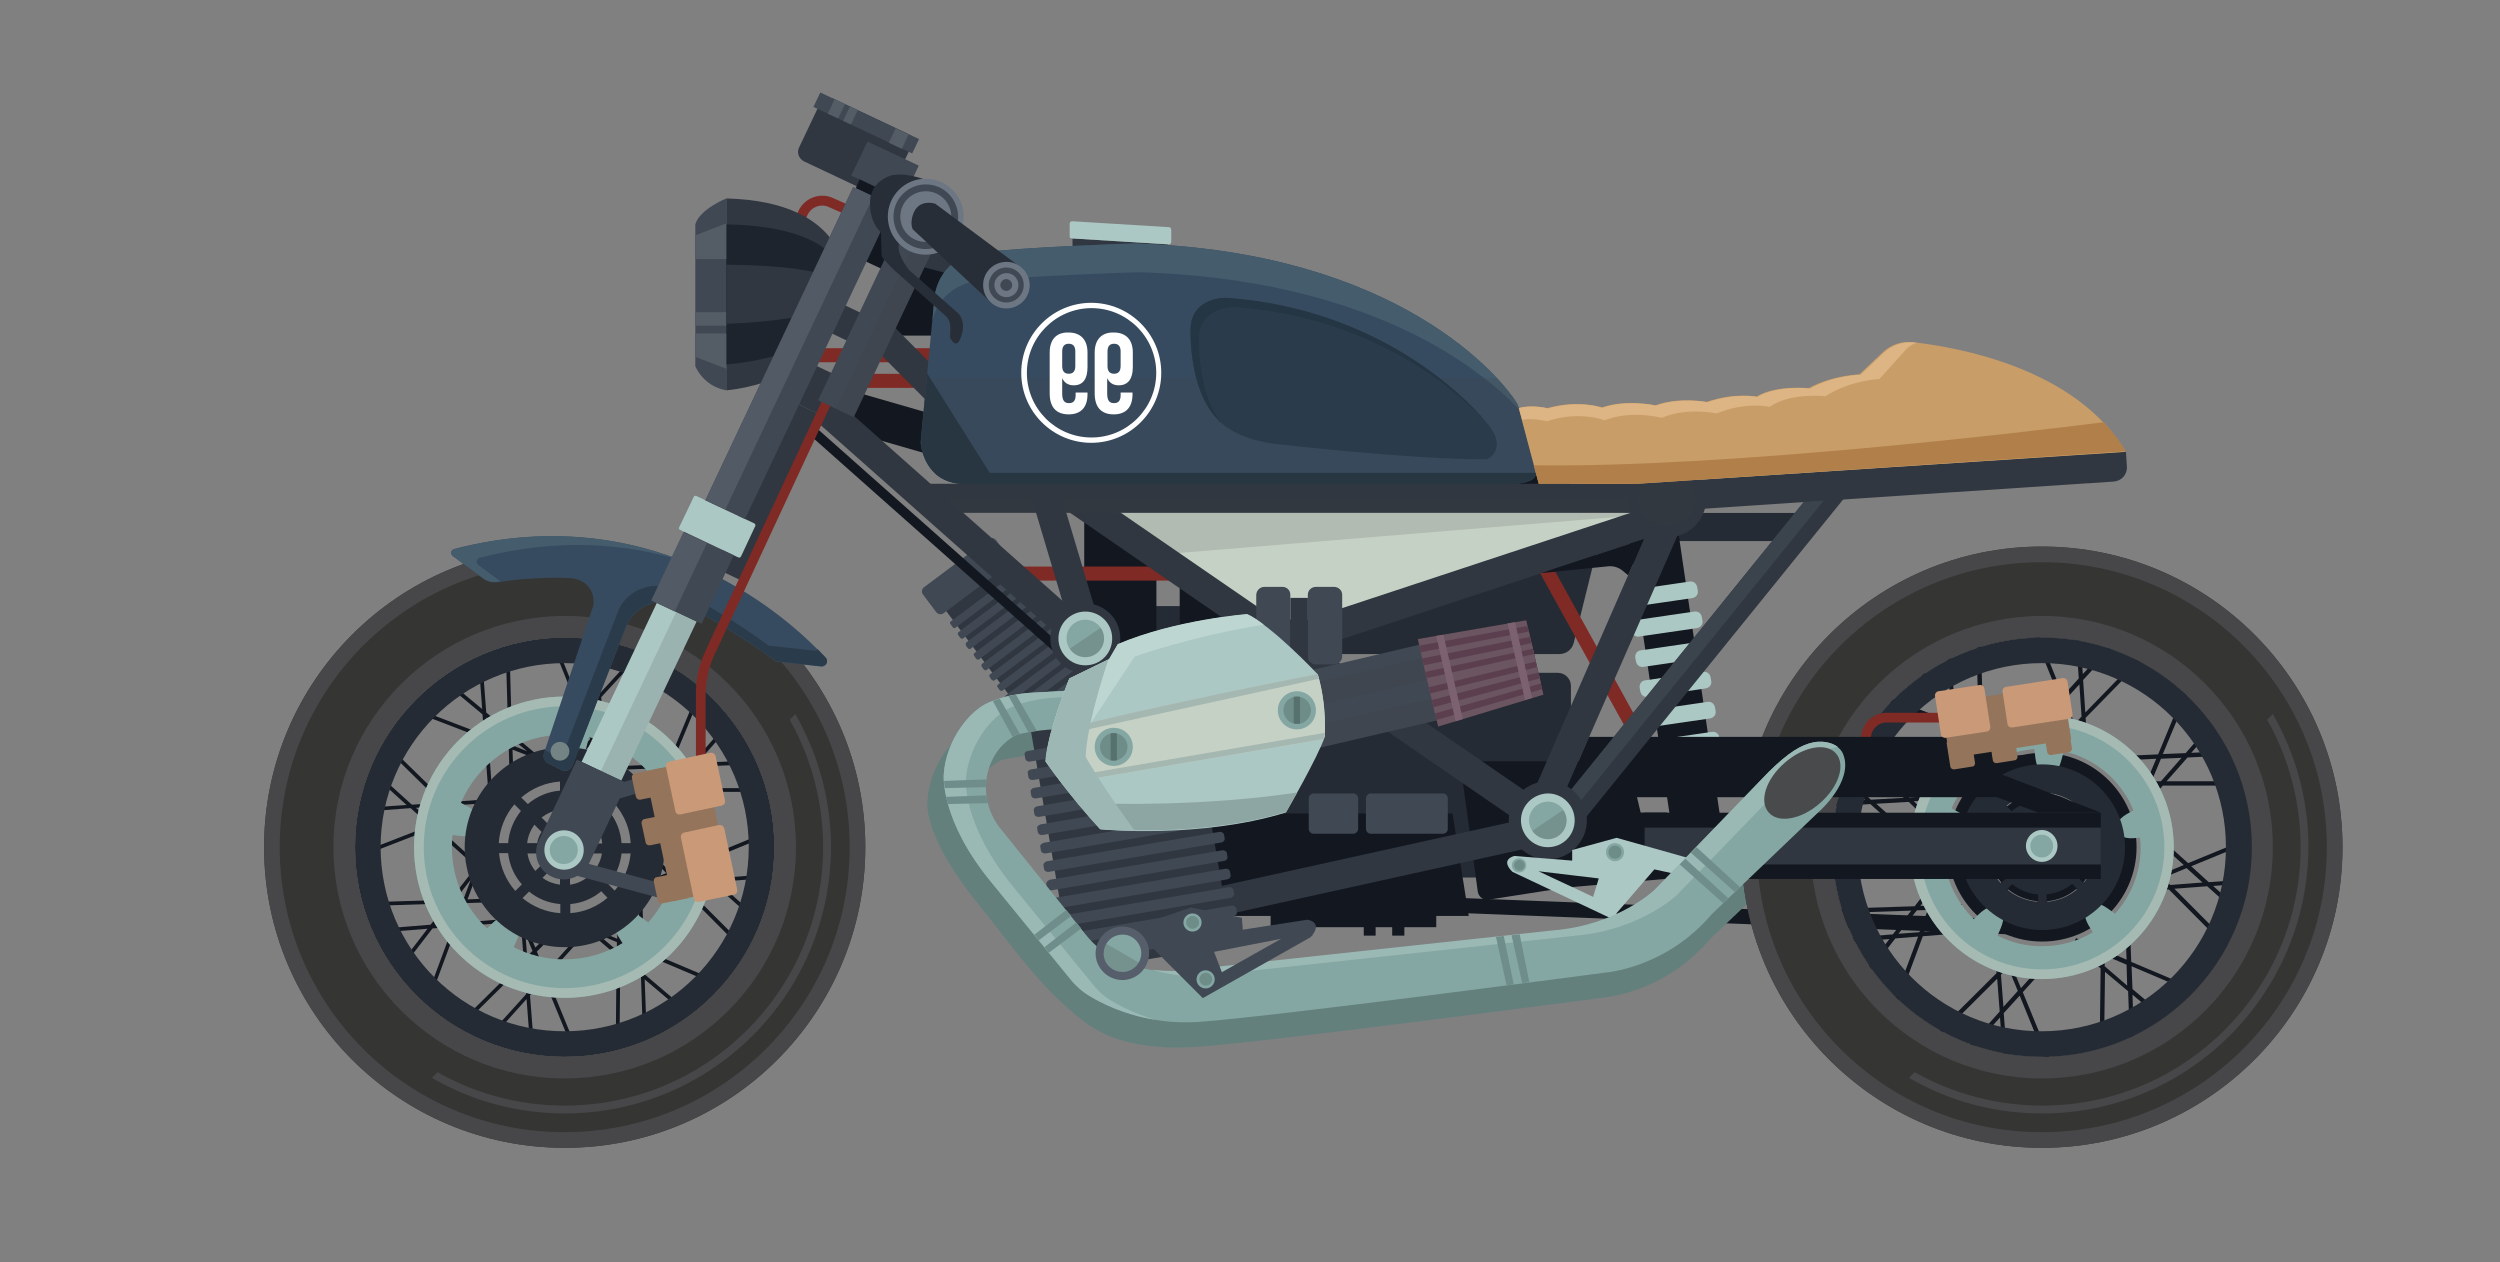 <?xml version="1.0" encoding="utf-8"?>
<!-- Generator: Adobe Illustrator 21.0.0, SVG Export Plug-In . SVG Version: 6.00 Build 0)  -->
<svg version="1.1" id="Layer_1" xmlns="http://www.w3.org/2000/svg" xmlns:xlink="http://www.w3.org/1999/xlink" x="0px" y="0px"
	 viewBox="0 0 800 404" style="enable-background:new 0 0 800 404;" xml:space="preserve">
<rect x="0" y="0" width="800" height="404" fill="#808080" stroke="none"/>
<style type="text/css">
	.st0{fill:#121720;}
	.st1{fill:#303740;}
	.st2{fill:#ACC8C4;}
	.st3{fill:#63807D;}
	.st4{fill:#353633;}
	.st5{fill:#474749;}
	.st6{fill:#252B34;}
	.st7{fill:#7F2A25;}
	.st8{fill:#84A7A3;}
	.st9{fill:#A5BAB3;}
	.st10{fill:#374B60;}
	.st11{fill:#2A3C4B;}
	.st12{fill:#445C6C;}
	.st13{fill:#404853;}
	.st14{fill:#1E242D;}
	.st15{fill:#545C66;}
	.st16{fill:#C6D1C5;}
	.st17{opacity:0.15;fill:#404041;}
	.st18{opacity:0.2;fill:#404041;}
	.st19{fill:#6B5561;}
	.st20{fill:#525A66;}
	.st21{fill:#5B3F4F;}
	.st22{fill:#7C6270;}
	.st23{fill:#243543;}
	.st24{fill:#748484;}
	.st25{fill:#94745A;}
	.st26{fill:#CA9978;}
	.st27{fill:#3B434C;}
	.st28{fill:#282E37;}
	.st29{fill:#6D7784;}
	.st30{fill:#C99D67;}
	.st31{fill:#DDB483;}
	.st32{fill:#B1804A;}
	.st33{fill:#9AB9B5;}
	.st34{fill:#6F8D8A;}
	.st35{fill:#494A4C;}
	.st36{fill:#8EA6A3;}
	.st37{fill:#A5B7B1;}
	.st38{fill:#BDD6D2;}
	.st39{fill:#6E8C88;}
	.st40{fill:#56716E;}
	.st41{fill:#9DB7B4;}
	.st42{fill:#FFFFFF;}
	.st43{fill:#565E6B;}
</style>
<g>
	<g>
		<polygon class="st0" points="452.8,291.6 653.3,299.4 653.5,294.6 453,286.8 		"/>
		<polygon class="st1" points="343.2,87.1 373.8,87.1 373.8,78.2 343.2,76.3 		"/>
		<path class="st2" d="M343,76.3l31,1.9c0.4,0,0.8-0.3,0.8-0.8v-3.9c0-0.4-0.3-0.8-0.7-0.8l-31-1.9c-0.4,0-0.8,0.3-0.8,0.8v3.9
			C342.2,76,342.5,76.3,343,76.3z"/>
		<polygon class="st0" points="419.9,292.3 436.4,292.3 440.2,292.3 445.5,292.3 449.4,292.3 459.6,292.3 459.6,296.7 449.4,296.7 
			449.4,299.4 445.5,299.4 445.5,296.7 440.2,296.7 440.2,299.4 436.4,299.4 436.4,296.7 419.9,296.7 419.9,299.4 406.6,299.4 
			406.6,292.3 		"/>
		<path class="st3" d="M296.8,256c0.6-9.6,6.7-18.8,13-22.3c3.9-2.2,10.2-3.5,14.6-3.8l13.9-0.8l-2.6,12.5
			c-7.2-0.4-15.5,1.7-15.5,1.7c-4.2,2.3-6.8,5.5-8.3,9c-3.1,7.2-1.6,15.6,3.5,21.6l31.4,33.2c11.7,15.1,33.3,11.6,33.3,11.6
			L496.7,306c20.6-1.7,32.3-13,32.3-13l37.2-38c6.5-6.4,10.6-9.4,14.3-10.2c3.6-0.8,7.3,1,8.7,4.4c3.4,8.7-7.7,18.7-7.7,18.7
			l-34.4,32.7c-14.6,17.2-33.8,18.6-33.8,18.6s-107,14.2-130.2,15.8c-8.4,0.6-17.1,0.1-25.1-2.4c-7.4-2.2-13-6.8-18.6-12.1
			c-9.6-9-17.4-20.1-25.7-30.4C294.5,266.7,296.8,256,296.8,256z"/>
		<g>
			<path class="st0" d="M638.9,311.4l-20.4,20.3l1,1l19.6-19.5l0.8,10.5l-9.8,10.9l1,0.9l8.9-9.9l1.1,14.6l1.3-0.1l-1.2-15.9
				l5.1-5.6l8.3,20.4l1.3-0.5l-8.6-21l10.4-11.5l-1-0.9l-10,11.1l-3.1-7.5l4-4l-1-1l-3.6,3.6l-2.3-5.7l-1.2,0.5l-0.1-1.7l-1.3,0.1
				L638.9,311.4z M642.1,308.3l-1.9,1.9l-0.6-8.1L642.1,308.3z M640.3,311.9l2.3-2.3l3.1,7.5l-4.6,5.1L640.3,311.9z"/>
			<path class="st0" d="M694,284.6l20.3,20.4l1-1l-19.5-19.6l10.5-0.8l10.9,9.8l0.9-1l-9.9-8.9l14.6-1.1l-0.1-1.3l-15.9,1.2
				l-5.6-5.1l20.4-8.4l-0.5-1.2l-20.9,8.6l-11.6-10.4l-0.9,1l11.1,10l-7.4,3.1l-4-4l-0.9,1l3.6,3.6l-5.7,2.3l0.5,1.2l-1.7,0.1
				l0.1,1.3L694,284.6z M690.8,281.4l1.9,1.9l-8.1,0.6L690.8,281.4z M694.5,283.2l-2.3-2.3l7.5-3.1l5.1,4.6L694.5,283.2z"/>
			<path class="st0" d="M657.4,238.2l1,0.9l4.9-5.1l2.4,6l1-0.4v0.1l1.4-0.1l-0.7-9.9l18.8-19.2l-1-0.9L667.3,228l-0.7-10.4
				l10.4-11.3l-1-0.9l-9.5,10.3l-1.1-15.8l-1.3,0.1l1.1,17.1l-5,5.5l-8.1-20l-1.2,0.5l8.3,20.6l-10.1,11l1,0.9l9.7-10.5l3,7.6
				L657.4,238.2z M666.1,229.3l-2.2,2.3l-3.1-7.6l4.6-5L666.1,229.3z M664.4,233l1.8-1.8l0.5,7.6L664.4,233z"/>
			<path class="st0" d="M692.1,251.4h27.8V250h-26.6l6.7-7.6l14.7-0.7l-0.1-1.4l-13.4,0.6l10.5-12l-1-0.9l-11.3,13l-7.3,0.3
				l8.3-19.9l-1.3-0.5l-8.5,20.5l-15.7,0.7l0.1,1.4l15-0.7l-3,7.1H680v1.4h6.4l-2.7,6.4l0.7,0.3l0,0l1,0.9L692.1,251.4z
				 M687.9,251.4h2.4l-4.7,5.3L687.9,251.4z M691.5,250h-3l3-7.2l6.6-0.3L691.5,250z"/>
			<path class="st0" d="M642.4,237.1l-7.8-6.4l-0.8-27.8l-1.4,0l0.7,26.6l-7.8-6.4l-1.1-14.7l-1.3,0.1l1,13.4l-12.3-10.2l-0.8,1
				l13.3,11l0.5,7.3l-20.1-7.7l-0.5,1.3l20.7,8l1.1,15.6l1.4-0.1l-1.1-15l7.2,2.8l0.2,6.9l1.4,0l-0.2-6.4l6.5,2.5l0.3-0.7l0,0
				L642.4,237.1z M633.3,231.3l0.1,3.1l-7.3-2.8l-0.5-6.6L633.3,231.3z M634.7,232.5l5.5,4.5l-5.4-2.1L634.7,232.5z"/>
			<path class="st0" d="M598.5,257.3l6.9,6.2l-21.5,8.4l0.5,1.3l22.2-8.6l10.5,9.4l0.9-1l-10-9l7.4-2.9l3.6,3.6l0.9-1l-3.2-3.1
				l4.7-1.8l-0.5-1.3l-5.3,2l-3.2-3.1l9.2-0.6l-0.1-1.3l-10.5,0.7l-19.7-19.4l-0.9,1l18.8,18.5l-10.5,0.6l-10.7-9.6l-0.9,1l9.7,8.7
				l-15.1,1l0.1,1.4L598.5,257.3z M600.4,257.2l10.4-0.6l3.6,3.5l-7.5,2.9L600.4,257.2z"/>
			<path class="st0" d="M663.1,302.2l9.1,7.7l-0.3,24.9l1.4,0l0.3-23.8l7.4,6.2l0.6,16.5l1.3-0.1l-0.5-15.3l8.8,7.4l0.9-1l-9.7-8.2
				l-0.3-7.3l19.5,8.3l0.5-1.2l-20.1-8.5l-0.7-18.6l-1.4,0l0.6,17.9l-6.9-3l0.1-9.3l-1.4,0l-0.1,8.8l-7.9-3.4l-0.3,0.8L663.1,302.2z
				 M673.5,309.2l0-3.5l7,3l0.2,6.7L673.5,309.2z M672.2,308.1l-7-5.9l7,3L672.2,308.1z"/>
			<path class="st0" d="M612.7,290l-24.9,0.8l0,1.4l23.8-0.8l-5.9,7.6l-16.5,1.3l0.1,1.4l15.3-1.2l-7,9.1l1.1,0.8l7.8-10.1l7.3-0.6
				l-7.4,19.8l1.3,0.5l7.6-20.4l18.5-1.5l-0.1-1.4l-17.9,1.4l2.7-7.1l9.3-0.3l0-1.4l-8.8,0.3l3-8.1l-0.8-0.3l0,0l-1.1-0.8L612.7,290
				z M617.4,289.8l-2.9,0.1l5.6-7.3L617.4,289.8z M613.4,291.3l3.5-0.1l-2.7,7.1l-6.7,0.5L613.4,291.3z"/>
		</g>
		<path class="st4" d="M557.2,271.1c0,53.1,43.1,96.2,96.2,96.2c53.1,0,96.2-43.1,96.2-96.2c0-53.2-43.1-96.2-96.2-96.2
			C600.3,174.9,557.2,218,557.2,271.1z M586.4,271.1c0-37,30-67.1,67.1-67.1c37,0,67.1,30,67.1,67.1c0,37-30,67.1-67.1,67.1
			C616.4,338.2,586.4,308.2,586.4,271.1z"/>
		<path class="st5" d="M557.2,271.1c0,53.1,43.1,96.2,96.2,96.2c53.1,0,96.2-43.1,96.2-96.2c0-53.2-43.1-96.2-96.2-96.2
			C600.3,174.9,557.2,218,557.2,271.1z M562.2,271.1c0-50.4,40.8-91.2,91.2-91.2c50.4,0,91.2,40.8,91.2,91.2
			c0,50.4-40.9,91.2-91.2,91.2C603,362.4,562.2,321.5,562.2,271.1z"/>
		<path class="st5" d="M579.4,271.1c0,40.8,33.1,74,74,74c40.8,0,73.9-33.1,73.9-74c0-40.8-33.1-74-73.9-74
			C612.6,197.2,579.4,230.3,579.4,271.1z M586.3,271.1c0-37,30-67.1,67.1-67.1c37,0,67,30,67,67.1c0,37-30,67.1-67,67.1
			C616.4,338.2,586.3,308.2,586.3,271.1z"/>
		<path class="st5" d="M653.4,356.3c-15,0-29.7-3.9-42.5-11.4l1.8-1.8c12.4,7,26.5,10.7,40.8,10.7c45.6,0,82.7-37.1,82.7-82.7
			c0-14.3-3.7-28.4-10.7-40.8l1.8-1.8c7.4,12.9,11.4,27.6,11.4,42.5C738.5,318.1,700.4,356.3,653.4,356.3z"/>
		<g>
			<path class="st0" d="M167.6,307.1l-18.3,18.1l0.8,0.9l17.6-17.4l0.7,9.4l-8.8,9.7l0.9,0.8l8-8.9l1,13.1l1.2-0.1l-1.1-14.2l4.5-5
				l7.5,18.2l1.1-0.5l-7.7-18.8l9.3-10.3l-0.9-0.8l-8.9,9.9l-2.7-6.7l3.6-3.6l-0.8-0.9l-3.3,3.2l-2.1-5.1l-1.1,0.4l-0.1-1.5
				l-1.2,0.1L167.6,307.1z M170.4,304.3l-1.7,1.7l-0.6-7.2L170.4,304.3z M168.8,307.6l2.1-2.1l2.8,6.7l-4.2,4.6L168.8,307.6z"/>
			<path class="st0" d="M216.9,283.1l18.2,18.3l0.9-0.9L218.5,283l9.4-0.7l9.8,8.8l0.8-0.9l-8.9-8l13.1-1l-0.1-1.2l-14.2,1.1l-5-4.5
				l18.2-7.5l-0.5-1.1l-18.8,7.7l-10.3-9.3l-0.8,0.9l9.9,8.9l-6.7,2.7l-3.6-3.6l-0.8,0.8l3.2,3.3l-5.1,2.1l0.5,1.1l-1.6,0.1l0.1,1.2
				L216.9,283.1z M214,280.2l1.7,1.7l-7.2,0.5L214,280.2z M217.4,281.8l-2.1-2.1l6.7-2.8l4.6,4.1L217.4,281.8z"/>
			<path class="st0" d="M184.1,241.5l0.9,0.9l4.4-4.5l2.2,5.4l0.9-0.4l0,0.1l1.2-0.1l-0.6-8.8l16.8-17.2L209,216L193,232.4l-0.6-9.3
				l9.3-10.1l-0.9-0.8l-8.5,9.3l-1-14.2l-1.2,0.1l1,15.3l-4.5,4.9l-7.2-17.9l-1.1,0.4l7.4,18.4l-11.1,11.9l0.9,0.8l10.7-11.5
				l2.7,6.8L184.1,241.5z M191.9,233.6l-2,2l-2.8-6.8l4.1-4.5L191.9,233.6z M190.3,236.9l1.6-1.6l0.5,6.8L190.3,236.9z"/>
			<path class="st0" d="M215.2,253.4H240v-1.2h-23.8l5.9-6.8l13.2-0.6l-0.1-1.2l-12,0.5l9.4-10.7l-0.9-0.8l-10.2,11.6l-6.5,0.3
				l7.4-17.8l-1.1-0.5l-7.6,18.3l-14.1,0.6l0.1,1.2l13.5-0.6l-2.7,6.4h-6.2v1.2h5.7l-2.4,5.7l0.6,0.2v0l0.9,0.8L215.2,253.4z
				 M211.4,253.4h2.2l-4.2,4.8L211.4,253.4z M214.6,252.2h-2.7l2.7-6.5l5.9-0.3L214.6,252.2z"/>
			<path class="st0" d="M171.1,240.9l-7.3-6.1l-0.7-24.8l-1.2,0l0.7,23.8l-7-5.8l-1-13.2l-1.2,0.1l0.9,12l-11-9.1l-0.8,0.9l11.9,9.9
				l0.5,6.5l-18-6.9l-0.4,1.1l18.5,7.1l1.1,14.7l1.2-0.1l-1-14.1l6.5,2.5l0.2,6.2l1.2,0l-0.2-5.7l5.8,2.2l0.2-0.6l0.4,0.3
				L171.1,240.9z M162.5,235.4l0.1,2.7l-6.5-2.5l-0.4-6L162.5,235.4z M163.8,236.4l4.9,4l-4.8-1.9L163.8,236.4z"/>
			<path class="st0" d="M131.4,258.6l6.2,5.6l-19.3,7.5l0.4,1.1l19.9-7.7l10.8,9.7l0.8-0.9l-10.3-9.3l6.7-2.6l3.3,3.2l0.8-0.9
				l-2.9-2.8l4.2-1.6l-0.5-1.1l-4.7,1.8l-2.8-2.8l9-0.6l-0.1-1.2l-10.1,0.7l-17.7-17.3l-0.8,0.9l16.9,16.6l-9.4,0.6l-9.5-8.6
				l-0.8,0.9l8.6,7.8l-13.5,0.9l0.1,1.2L131.4,258.6z M133.1,258.5l9.3-0.6l3.2,3.2l-6.7,2.6L133.1,258.5z"/>
			<path class="st0" d="M189.2,298.8l8.1,6.9l-0.2,22.3l1.2,0l0.2-21.3l6.6,5.6l0.5,14.8l1.2,0l-0.5-13.7l7.9,6.7l0.8-0.9l-8.7-7.4
				l-0.2-6.5l17.5,7.4l0.5-1.1l-18-7.6l-0.6-16.6l-1.2,0l0.6,16.1l-6.2-2.6l0.1-8.4l-1.2,0l-0.1,7.9l-7.1-3l-0.3,0.7L189.2,298.8z
				 M198.6,305.1l0-3.1l6.3,2.7l0.2,6L198.6,305.1z M197.4,304.1l-6.3-5.3l6.3,2.7L197.4,304.1z"/>
			<path class="st0" d="M144.1,287.9l-22.3,0.7l0,1.2l21.3-0.7l-5.3,6.8l-14.8,1.2l0.1,1.2l13.7-1.1l-6.3,8.2l0.9,0.8l7-9.1l6.5-0.5
				l-6.6,17.8l1.1,0.4l6.8-18.3l16.6-1.3l-0.1-1.2l-16,1.3l2.4-6.3l8.3-0.3l0-1.2l-7.8,0.3l2.7-7.2l-0.7-0.3l0,0l-1-0.7L144.1,287.9
				z M148.3,287.8l-2.6,0.1l5-6.5L148.3,287.8z M144.7,289.1l3.1-0.1l-2.4,6.4l-6,0.5L144.7,289.1z"/>
		</g>
		<path class="st6" d="M113.6,271.1c0,37,30,67.1,67.1,67.1c37,0,67.1-30,67.1-67.1c0-37-30-67.1-67.1-67.1
			C143.7,204.1,113.6,234.1,113.6,271.1z M121.8,271.1c0-32.6,26.4-58.9,58.9-58.9c32.5,0,58.9,26.4,58.9,58.9s-26.4,58.9-58.9,58.9
			C148.2,330.1,121.8,303.7,121.8,271.1z"/>
		<path class="st4" d="M84.5,271.1c0,53.1,43.1,96.2,96.2,96.2c53.2,0,96.2-43.1,96.2-96.2c0-53.2-43.1-96.2-96.2-96.2
			C127.6,174.9,84.5,218,84.5,271.1z M113.6,271.1c0-37,30-67.1,67.1-67.1c37,0,67.1,30,67.1,67.1c0,37-30,67.1-67.1,67.1
			C143.7,338.2,113.6,308.2,113.6,271.1z"/>
		<path class="st5" d="M84.5,271.1c0,53.1,43.1,96.2,96.2,96.2c53.2,0,96.2-43.1,96.2-96.2c0-53.2-43.1-96.2-96.2-96.2
			C127.6,174.9,84.5,218,84.5,271.1z M89.5,271.1c0-50.4,40.8-91.2,91.2-91.2c50.4,0,91.2,40.8,91.2,91.2
			c0,50.4-40.9,91.2-91.2,91.2C130.3,362.4,89.5,321.5,89.5,271.1z"/>
		<path class="st5" d="M106.7,271.1c0,40.8,33.1,74,74,74c40.9,0,74-33.1,74-74c0-40.8-33.1-74-74-74
			C139.9,197.2,106.7,230.3,106.7,271.1z M113.6,271.1c0-37,30-67.1,67.1-67.1c37,0,67.1,30,67.1,67.1c0,37-30,67.1-67.1,67.1
			C143.7,338.2,113.6,308.2,113.6,271.1z"/>
		
			<rect x="479.7" y="147" transform="matrix(-1 -4.488599e-11 4.488599e-11 -1 982.367 305.667)" class="st0" width="22.9" height="11.8"/>
		<path class="st6" d="M586.4,271.1c0,37,30,67.1,67.1,67.1c37,0,67.1-30,67.1-67.1c0-37-30-67.1-67.1-67.1
			C616.4,204.1,586.4,234.1,586.4,271.1z M594.5,271.1c0-32.6,26.4-58.9,58.9-58.9c32.6,0,58.9,26.4,58.9,58.9s-26.4,58.9-58.9,58.9
			C620.9,330.1,594.5,303.7,594.5,271.1z"/>
		<path class="st7" d="M603.7,228.1h20.9v3.1h-20.9c-2.8,0-5,2.3-5,5v10h-3.1v-10C595.5,231.8,599.2,228.1,603.7,228.1z"/>
		<path class="st7" d="M266.4,63.3l19.1,8.5l-1.3,2.9l-19.1-8.5c-2.5-1.1-5.5,0-6.7,2.6l-4.1,9.2l-2.8-1.3l4-9.2
			C257.4,63.4,262.3,61.5,266.4,63.3z"/>
		<polygon class="st0" points="453.3,249.3 653.7,241.4 653.9,246.2 453.5,254.1 		"/>
		<path class="st0" d="M623.3,271.1c0,16.6,13.5,30.2,30.2,30.2c16.6,0,30.2-13.5,30.2-30.2c0-16.6-13.5-30.2-30.2-30.2
			C636.8,241,623.3,254.5,623.3,271.1z M646.5,262.1c1.6-1.2,3.5-2.1,5.6-2.3v3c-1.3,0.2-2.5,0.7-3.5,1.4L646.5,262.1z M655.1,259.8
			c2.1,0.3,3.9,1.2,5.5,2.4l-2.1,2.2c-1-0.7-2.1-1.3-3.3-1.5V259.8z M662.7,264.5c1.1,1.6,1.9,3.4,2.1,5.4h-3.1
			c-0.2-1.2-0.6-2.3-1.2-3.3L662.7,264.5z M664.7,273c-0.3,1.9-1.1,3.7-2.2,5.2l-2.1-2.2c0.6-0.9,1.1-1.9,1.3-3H664.7z M660.3,280.3
			c-1.5,1.1-3.3,1.9-5.2,2.2v-3c1.1-0.2,2.1-0.7,3-1.3L660.3,280.3z M652.1,282.5c-2-0.2-3.8-1-5.3-2.1l2.2-2.2c0.9,0.6,2,1,3.1,1.2
			V282.5z M644.6,278.3c-1.2-1.5-2-3.3-2.4-5.3h3.1c0.2,1.2,0.7,2.2,1.4,3.2L644.6,278.3z M642.1,269.9c0.2-2.1,1-4,2.2-5.6l2.2,2.2
			c-0.7,1-1.1,2.2-1.3,3.4H642.1z M640.4,256.1c3.2-2.8,7.2-4.5,11.7-4.9v2.7c-3.7,0.3-7.1,1.8-9.8,4.1L640.4,256.1z M655.1,251.2
			c4.4,0.4,8.4,2.2,11.6,5l-1.9,1.9c-2.6-2.3-6-3.8-9.6-4.1V251.2z M668.8,258.4c2.6,3.2,4.3,7.2,4.6,11.5h-2.7
			c-0.3-3.6-1.6-6.9-3.8-9.6L668.8,258.4z M673.4,273c-0.4,4.3-2.2,8.2-4.8,11.2l-1.9-1.9c2.2-2.6,3.6-5.8,4-9.3H673.4z
			 M666.4,286.4c-3.1,2.6-7,4.3-11.3,4.7v-2.7c3.5-0.3,6.7-1.7,9.3-3.9L666.4,286.4z M652.1,291.1c-4.3-0.3-8.2-2-11.4-4.6l1.9-1.9
			c2.6,2.1,5.9,3.5,9.4,3.8V291.1z M638.5,284.3c-2.7-3.1-4.5-7-4.9-11.4h2.7c0.4,3.6,1.9,6.9,4.1,9.5L638.5,284.3z M633.5,269.9
			c0.3-4.4,2-8.5,4.7-11.7l1.9,1.9c-2.2,2.7-3.6,6.1-3.9,9.7H633.5z"/>
		<g>
			<path class="st8" d="M132.5,271.1c0,26.6,21.6,48.2,48.2,48.2c26.6,0,48.2-21.6,48.2-48.2c0-26.6-21.6-48.2-48.2-48.2
				C154.1,222.9,132.5,244.6,132.5,271.1z M144.6,271.1c0-1.3,0.1-2.6,0.2-3.9c3.4,0.4,8.2,1.5,9.8-2.4c0.7-1.6-0.2-3.2-1.4-4.3
				c-1.6-1.5-3.8-2.5-5.7-3.6c5.1-12,16.7-20.7,30.2-21.7c0,0,0,0.1,0,0.1c0.5,3.4,0.4,8.8,4.8,9.4c1.8,0.3,3.1-0.9,3.9-2.4
				c1.1-1.9,1.5-4.3,2.1-6.4c11.6,2.6,21.1,10.8,25.5,21.6c-1.6,0.8-3.2,1.7-4.5,2.9c-1.2,1.1-2,2.7-1.4,4.3
				c1.4,3.4,5.2,3.1,8.4,2.6c0.1,1.2,0.2,2.4,0.2,3.7c0,9.3-3.5,17.8-9.3,24.2c-1.7-1.3-3.4-2.7-5.3-3.5c-1.5-0.6-3.3-0.7-4.6,0.5
				c-2.8,3-0.1,6.7,1.7,9.6c-5.4,3.3-11.8,5.2-18.6,5.2c-5.8,0-11.3-1.4-16.2-3.9c0.8-1.8,1.7-3.7,2.1-5.6c0.3-1.6,0-3.4-1.5-4.3
				c-3.6-2.1-6.7,1.5-9.1,3.9C149,290.7,144.6,281.4,144.6,271.1z"/>
			<path class="st9" d="M132.5,271.1c0,26.6,21.6,48.2,48.2,48.2c26.6,0,48.2-21.6,48.2-48.2c0-26.6-21.6-48.2-48.2-48.2
				C154.1,222.9,132.5,244.6,132.5,271.1z M135.6,271.1c0-24.9,20.2-45.1,45.1-45.1c24.9,0,45.1,20.2,45.1,45.1
				c0,24.9-20.2,45.1-45.1,45.1C155.8,316.2,135.6,296,135.6,271.1z"/>
		</g>
		<path class="st6" d="M148.7,271.1c0,17.6,14.3,32,32,32c17.6,0,32-14.3,32-32c0-17.6-14.3-32-32-32
			C163.1,239.2,148.7,253.5,148.7,271.1z M173.3,261.6c1.7-1.3,3.7-2.2,5.9-2.5v3.2c-1.3,0.2-2.6,0.7-3.7,1.5L173.3,261.6z
			 M182.4,259.2c2.2,0.3,4.2,1.2,5.8,2.5L186,264c-1-0.8-2.2-1.3-3.6-1.6V259.2z M190.5,264.1c1.2,1.7,2,3.6,2.2,5.8h-3.2
			c-0.2-1.3-0.6-2.4-1.3-3.5L190.5,264.1z M192.6,273.1c-0.3,2.1-1.2,3.9-2.4,5.5l-2.3-2.3c0.7-1,1.2-2.1,1.4-3.2H192.6z
			 M187.9,280.8c-1.6,1.2-3.4,2-5.5,2.3v-3.2c1.2-0.2,2.2-0.7,3.2-1.3L187.9,280.8z M179.2,283.1c-2.1-0.3-4-1-5.6-2.2l2.3-2.3
			c1,0.6,2.1,1.1,3.3,1.3V283.1z M171.3,278.7c-1.3-1.6-2.2-3.5-2.5-5.6h3.2c0.3,1.2,0.8,2.4,1.6,3.4L171.3,278.7z M168.7,269.8
			c0.2-2.2,1.1-4.2,2.3-5.9l2.3,2.3c-0.7,1.1-1.2,2.3-1.4,3.6H168.7z M166.8,255.2c3.4-2.9,7.7-4.8,12.4-5.1v2.9
			c-3.9,0.3-7.5,1.9-10.3,4.3L166.8,255.2z M182.4,250.1c4.7,0.4,8.9,2.3,12.3,5.2l-2,2c-2.8-2.4-6.3-4-10.2-4.4V250.1z M197,257.6
			c2.8,3.4,4.6,7.6,4.8,12.2h-2.9c-0.3-3.8-1.7-7.4-4-10.2L197,257.6z M201.8,273.1c-0.4,4.5-2.3,8.7-5.1,11.9l-2-2
			c2.3-2.7,3.8-6.2,4.2-9.9H201.8z M194.4,287.3c-3.3,2.8-7.4,4.6-11.9,4.9v-2.9c3.7-0.3,7.2-1.8,9.9-4.1L194.4,287.3z M179.2,292.2
			c-4.5-0.3-8.7-2.1-12-4.8l2.1-2.1c2.8,2.3,6.2,3.7,10,4V292.2z M164.9,285.1c-2.9-3.3-4.8-7.5-5.2-12.1h2.9c0.4,3.8,2,7.3,4.4,10
			L164.9,285.1z M159.6,269.8c0.3-4.7,2.1-9,5-12.4l2.1,2.1c-2.3,2.9-3.8,6.4-4.1,10.3H159.6z"/>
		<g>
			<path class="st10" d="M145.3,175.7c65.3-16.9,107.9,22.9,118.9,34.8c1.1,1.1,0.1,2.9-1.4,2.8l-14.5-1.6
				c-9.8-7.6-26.6-16.9-26.6-16.9c-2.8-1.1-5.2-1.8-7.3-2.1c-5.8-0.9-11.4,2.1-13.9,7.4l-17.4,45.1c-0.6,1.3-2.2,1.9-3.5,1.2
				l-4.2-2.1c-1.2-0.6-1.8-2.1-1.3-3.4l15.8-47.2c0.3-2.9-0.6-4.9-1.8-6.2c-1.4-1.5-3.4-2.4-5.5-2.5c-9.1-0.5-18.9,0.6-23.4,1.3
				c-1.7,0.2-3.3-0.2-4.6-1.2l-9.6-7.1C144,177.3,144.3,176,145.3,175.7z"/>
			<g>
				<path class="st11" d="M174.3,240l2.8,1.4c1.3,0.6,2.9,0.1,3.5-1.2L198,195c2.5-5.2,8.2-8.2,13.9-7.4c2.1,0.3,4.5,1,7.4,2.1
					c0,0,16.8,9.3,26.6,16.9l14.5,1.6c0.5,0.1,1-0.1,1.3-0.4c1,1,1.8,1.9,2.5,2.6c1.1,1.1,0.1,2.9-1.4,2.8l-14.5-1.6
					c-9.8-7.6-26.6-16.9-26.6-16.9c-2.8-1.1-5.2-1.8-7.3-2.1c-5.8-0.9-11.4,2.1-13.9,7.4l-17.4,45.1c-0.6,1.3-2.2,1.9-3.5,1.2
					l-4.2-2.1c-1.2-0.6-1.8-2.1-1.3-3.4L174.3,240z"/>
			</g>
			<g>
				<path class="st12" d="M145.3,175.7c29.1-7.6,53.7-3.8,73,3.7c-17.9-5.5-39.7-7.4-64.8-0.9c-1.1,0.3-1.3,1.7-0.4,2.3l7.1,5.3
					c-0.4,0-0.8,0.1-1.1,0.1c-1.7,0.2-3.3-0.2-4.6-1.2l-9.6-7.1C144,177.3,144.3,176,145.3,175.7z"/>
			</g>
		</g>
		<g>
			<polygon class="st1" points="354.4,225 335.4,239.1 301.4,193.7 320.3,179.5 			"/>
			<path class="st13" d="M295.7,187.9l20.6-15.4c0.8-0.6,1.8-0.4,2.4,0.3l4.2,5.6c0.6,0.7,0.4,1.8-0.3,2.4l-20.6,15.4
				c-0.7,0.6-1.8,0.4-2.4-0.3l-4.2-5.6C294.8,189.6,294.9,188.5,295.7,187.9z"/>
			<path class="st13" d="M332,236l20.4-15.3c0.2-0.2,0.7-0.1,0.9,0.3l0.5,0.7c0.3,0.3,0.2,0.8,0,1l-20.4,15.3
				c-0.3,0.2-0.7,0.1-1-0.3L332,237C331.7,236.7,331.7,236.2,332,236z"/>
			<path class="st13" d="M329.5,232.6l20.4-15.3c0.3-0.2,0.7-0.1,1,0.3l0.5,0.7c0.3,0.3,0.2,0.8,0,1l-20.3,15.3
				c-0.3,0.2-0.7,0.1-1-0.3l-0.5-0.7C329.2,233.3,329.2,232.8,329.5,232.6z"/>
			<path class="st13" d="M326.9,229.3l20.4-15.2c0.3-0.2,0.7-0.1,0.9,0.2l0.5,0.7c0.3,0.4,0.3,0.8,0,1l-20.4,15.3
				c-0.3,0.2-0.7,0.1-0.9-0.3l-0.5-0.7C326.6,229.9,326.6,229.5,326.9,229.3z"/>
			<path class="st13" d="M324.4,225.9l20.4-15.3c0.3-0.2,0.7-0.1,1,0.3l0.5,0.7c0.3,0.3,0.3,0.8,0,1l-20.4,15.2
				c-0.3,0.2-0.7,0.1-0.9-0.3l-0.5-0.7C324.1,226.5,324.1,226.1,324.4,225.9z"/>
			<path class="st13" d="M321.9,222.5l20.4-15.2c0.3-0.2,0.7-0.1,0.9,0.3l0.5,0.7c0.3,0.3,0.2,0.8,0,1l-20.4,15.3
				c-0.3,0.2-0.7,0.1-1-0.3l-0.5-0.7C321.6,223.2,321.6,222.7,321.9,222.5z"/>
			<path class="st13" d="M319.3,219.1l20.4-15.3c0.3-0.2,0.7-0.1,1,0.3l0.5,0.7c0.3,0.3,0.2,0.8,0,1l-20.4,15.2
				c-0.3,0.2-0.7,0.1-1-0.3l-0.5-0.7C319,219.8,319.1,219.3,319.3,219.1z"/>
			<path class="st13" d="M316.8,215.8l20.4-15.3c0.3-0.2,0.7-0.1,1,0.3l0.5,0.7c0.3,0.3,0.3,0.8,0,1l-20.4,15.2
				c-0.3,0.2-0.7,0.1-1-0.2l-0.5-0.7C316.5,216.4,316.5,216,316.8,215.8z"/>
			<path class="st13" d="M314.3,212.4l20.4-15.3c0.2-0.2,0.7-0.1,0.9,0.3l0.5,0.7c0.3,0.3,0.3,0.8,0,1l-20.4,15.3
				c-0.3,0.2-0.7,0.1-1-0.3l-0.5-0.7C314,213,314,212.6,314.3,212.4z"/>
			<path class="st13" d="M311.8,209l20.4-15.3c0.3-0.2,0.7-0.1,1,0.3l0.5,0.7c0.3,0.3,0.2,0.8,0,1l-20.4,15.3
				c-0.3,0.2-0.7,0.1-1-0.3l-0.5-0.7C311.5,209.7,311.5,209.2,311.8,209z"/>
			<path class="st13" d="M309.2,205.6l20.3-15.2c0.3-0.2,0.7-0.1,1,0.2l0.5,0.7c0.3,0.3,0.2,0.8,0,1l-20.4,15.3
				c-0.3,0.2-0.7,0.1-1-0.3l-0.5-0.7C309,206.3,309,205.9,309.2,205.6z"/>
			<path class="st13" d="M306.7,202.3l20.4-15.3c0.3-0.2,0.7-0.1,1,0.3l0.5,0.7c0.3,0.3,0.3,0.8,0,1l-20.4,15.3
				c-0.3,0.2-0.7,0.1-1-0.3l-0.5-0.7C306.4,202.9,306.4,202.5,306.7,202.3z"/>
			<path class="st13" d="M304.2,198.9l20.4-15.3c0.3-0.2,0.7-0.1,1,0.3l0.5,0.7c0.3,0.3,0.3,0.8,0,1l-20.4,15.3
				c-0.3,0.2-0.7,0.1-0.9-0.3l-0.5-0.7C303.9,199.5,303.9,199.1,304.2,198.9z"/>
		</g>
		
			<rect x="521.8" y="164.1" transform="matrix(-1 -4.489754e-11 4.489754e-11 -1 1098.053 337.242)" class="st6" width="54.5" height="9"/>
		
			<rect x="356.6" y="194" transform="matrix(-1 -4.488466e-11 4.488466e-11 -1 759.284 399.447)" class="st6" width="46" height="11.5"/>
		
			<rect x="347" y="158.7" transform="matrix(-1 -4.489177e-11 4.489177e-11 -1 717.054 407.512)" class="st0" width="23.1" height="90.1"/>
		
			<rect x="285" y="84.7" transform="matrix(-1 -4.487489e-11 4.487489e-11 -1 600.442 192.091)" class="st0" width="30.5" height="22.7"/>
		<polygon class="st0" points="268.1,137 310.7,149.3 314.2,137.1 271.6,124.8 		"/>
		
			<rect x="377.6" y="158.7" transform="matrix(-1 -4.489932e-11 4.489932e-11 -1 778.202 407.512)" class="st0" width="23.1" height="90.1"/>
		<path class="st6" d="M391.6,209.3h107.4c2.2,0,4.1-1.5,4.6-3.6l7.6-30.7H391.6V209.3z"/>
		<path class="st6" d="M391.6,280.8h111.1v-61.3c0-2.3-1.9-4.2-4.2-4.2H391.6V280.8z"/>
		
			<rect x="257.4" y="111.5" transform="matrix(-1 -4.489310e-11 4.489310e-11 -1 562.52 227.423)" class="st7" width="47.6" height="4.5"/>
		
			<rect x="257.4" y="119.6" transform="matrix(-1 -4.489310e-11 4.489310e-11 -1 562.52 243.723)" class="st7" width="47.6" height="4.5"/>
		
			<rect x="323.2" y="181.3" transform="matrix(-1 -4.490109e-11 4.490109e-11 -1 704.27 367.095)" class="st7" width="57.9" height="4.5"/>
		<polygon class="st7" points="529.7,240.9 496.4,180.6 492.5,182.8 525.8,243.1 		"/>
		<g>
			<path class="st8" d="M611.2,271.1c0,23.3,19,42.2,42.2,42.2c23.3,0,42.2-18.9,42.2-42.2c0-23.3-19-42.2-42.2-42.2
				C630.2,228.9,611.2,247.8,611.2,271.1z M621.9,271.1c0-1.1,0.1-2.3,0.2-3.4c3,0.4,7.1,1.3,8.6-2.1c0.6-1.4-0.2-2.8-1.2-3.8
				c-1.4-1.3-3.3-2.2-5-3.1c4.5-10.5,14.6-18.1,26.5-19c0,0,0,0.1,0,0.1c0.4,3,0.4,7.7,4.2,8.3c1.5,0.2,2.7-0.8,3.4-2.1
				c0.9-1.7,1.3-3.8,1.8-5.6c10.2,2.3,18.5,9.5,22.3,18.9c-1.4,0.8-2.9,1.5-4,2.6c-1.1,1-1.8,2.4-1.2,3.8c1.2,3,4.5,2.7,7.3,2.3
				c0.1,1.1,0.2,2.1,0.2,3.2c0,8.1-3.1,15.6-8.2,21.2c-1.5-1.1-3-2.3-4.6-3c-1.3-0.6-2.9-0.6-4,0.5c-2.4,2.6-0.1,5.9,1.5,8.4
				c-4.8,2.9-10.3,4.5-16.3,4.5c-5.1,0-9.9-1.2-14.2-3.4c0.7-1.6,1.5-3.2,1.8-4.9c0.2-1.4,0-3-1.4-3.8c-3.1-1.8-5.8,1.3-8,3.4
				C625.7,288.3,621.9,280.2,621.9,271.1z"/>
			<g>
				<path class="st9" d="M611.2,271.1c0,23.3,19,42.2,42.2,42.2c23.3,0,42.2-18.9,42.2-42.2c0-23.3-19-42.2-42.2-42.2
					C630.2,228.9,611.2,247.8,611.2,271.1z M614.4,271.1c0-21.5,17.5-39.1,39.1-39.1c21.5,0,39.1,17.5,39.1,39.1
					c0,21.5-17.5,39.1-39.1,39.1C631.9,310.2,614.4,292.7,614.4,271.1z"/>
			</g>
		</g>
		<path class="st6" d="M627,271.1c0,14.6,11.9,26.5,26.5,26.5c14.6,0,26.5-11.9,26.5-26.5c0-14.6-11.9-26.5-26.5-26.5
			C638.9,244.6,627,256.5,627,271.1z M647.3,263.2c1.4-1.1,3.1-1.8,4.9-2v2.7c-1.1,0.2-2.1,0.6-3,1.3L647.3,263.2z M654.9,261.2
			c1.8,0.3,3.5,1,4.8,2.1l-1.9,1.9c-0.9-0.6-1.9-1.1-2.9-1.3V261.2z M661.6,265.3c1,1.4,1.7,3,1.9,4.8h-2.7c-0.2-1-0.5-2-1.1-2.9
			L661.6,265.3z M663.4,272.7c-0.3,1.7-1,3.3-2,4.6l-1.9-1.9c0.5-0.8,1-1.7,1.2-2.7H663.4z M659.5,279.2c-1.3,1-2.9,1.6-4.5,1.9
			v-2.7c0.9-0.2,1.9-0.6,2.6-1.1L659.5,279.2z M652.2,281.1c-1.7-0.2-3.3-0.9-4.6-1.8l1.9-1.9c0.8,0.5,1.7,0.9,2.7,1.1V281.1z
			 M645.6,277.4c-1.1-1.3-1.8-2.9-2.1-4.7h2.7c0.2,1,0.7,2,1.3,2.8L645.6,277.4z M643.5,270.1c0.2-1.8,0.9-3.5,1.9-4.9l1.9,1.9
			c-0.6,0.9-1,1.9-1.2,3H643.5z M642,257.9c2.8-2.4,6.4-4,10.3-4.3v2.4c-3.2,0.3-6.2,1.6-8.6,3.6L642,257.9z M654.9,253.7
			c3.9,0.3,7.4,1.9,10.2,4.3l-1.7,1.7c-2.3-2-5.2-3.3-8.5-3.6V253.7z M666.9,259.9c2.3,2.8,3.8,6.3,4,10.1h-2.4
			c-0.2-3.2-1.4-6.1-3.3-8.4L666.9,259.9z M670.9,272.7c-0.3,3.8-1.9,7.2-4.2,9.9l-1.7-1.7c1.9-2.3,3.2-5.1,3.5-8.2H670.9z
			 M664.8,284.5c-2.7,2.3-6.1,3.8-9.9,4.1v-2.4c3.1-0.3,5.9-1.5,8.2-3.4L664.8,284.5z M652.2,288.6c-3.8-0.3-7.2-1.7-10-4l1.7-1.7
			c2.3,1.9,5.2,3.1,8.3,3.3V288.6z M640.3,282.7c-2.4-2.7-4-6.2-4.3-10h2.4c0.3,3.2,1.6,6,3.6,8.3L640.3,282.7z M636,270.1
			c0.2-3.9,1.7-7.4,4.1-10.2l1.7,1.7c-2,2.4-3.2,5.3-3.4,8.6H636z"/>
		<g>
			<polygon class="st0" points="534.6,262.8 550.3,260.4 534.9,155.5 519.1,157.8 			"/>
			<path class="st2" d="M522.2,188.8l18.5-2.7c1.2-0.2,2.2,0.6,2.4,1.8l0.2,1.1c0.2,1.2-0.6,2.2-1.8,2.4l-18.5,2.7
				c-1.2,0.2-2.2-0.6-2.4-1.8l-0.2-1.1C520.3,190.1,521.1,189,522.2,188.8z"/>
			<path class="st2" d="M523.7,198.4l18.5-2.7c1.2-0.2,2.2,0.6,2.4,1.8l0.2,1.1c0.2,1.2-0.6,2.2-1.8,2.4l-18.5,2.7
				c-1.1,0.2-2.2-0.6-2.4-1.8l-0.2-1.1C521.7,199.7,522.5,198.6,523.7,198.4z"/>
			<path class="st2" d="M525.1,208.1l18.5-2.7c1.1-0.2,2.2,0.6,2.4,1.8l0.2,1.1c0.2,1.2-0.6,2.2-1.8,2.4l-18.5,2.7
				c-1.2,0.2-2.2-0.6-2.4-1.8l-0.2-1.1C523.1,209.3,523.9,208.2,525.1,208.1z"/>
			<path class="st2" d="M526.5,217.7l18.5-2.7c1.2-0.2,2.2,0.6,2.4,1.8l0.2,1.1c0.2,1.2-0.6,2.2-1.8,2.4l-18.5,2.7
				c-1.2,0.2-2.2-0.6-2.4-1.8l-0.2-1.1C524.5,218.9,525.3,217.8,526.5,217.7z"/>
			<path class="st2" d="M527.9,227.3l18.5-2.7c1.2-0.2,2.2,0.6,2.4,1.8l0.2,1.1c0.2,1.2-0.6,2.2-1.8,2.4l-18.5,2.7
				c-1.2,0.2-2.2-0.6-2.4-1.8l-0.2-1.1C525.9,228.5,526.7,227.4,527.9,227.3z"/>
			<path class="st2" d="M529.3,236.9l18.5-2.7c1.2-0.2,2.2,0.6,2.4,1.8l0.2,1.1c0.2,1.1-0.6,2.2-1.8,2.4l-18.6,2.7
				c-1.1,0.2-2.2-0.6-2.4-1.8l-0.2-1.1C527.4,238.1,528.2,237,529.3,236.9z"/>
			<path class="st2" d="M530.7,246.5l18.5-2.7c1.2-0.2,2.2,0.6,2.4,1.8l0.2,1.1c0.2,1.2-0.6,2.2-1.8,2.4l-18.5,2.7
				c-1.1,0.2-2.2-0.6-2.4-1.8l-0.2-1.1C528.8,247.7,529.6,246.6,530.7,246.5z"/>
		</g>
		<g>
			<path class="st1" d="M232.4,63.5v61.4c0,0,38.2-2.6,38.2-35.1C270.6,89.7,271.9,64.5,232.4,63.5z"/>
			<path class="st13" d="M232.4,63.5c0,0-8.6,3.5-9.9,8.3v45.4c0,0,2.5,6.4,9.9,7.7V63.5z"/>
			<path class="st14" d="M232.4,71.8v44.8c0,0,38.2-1.9,38.2-25.6C270.6,90.9,271.9,72.5,232.4,71.8z"/>
			<polygon class="st15" points="232.4,82.9 222.5,82.9 222.5,75.3 232.4,71.5 			"/>
			<rect x="222.5" y="99.9" class="st15" width="9.9" height="4.3"/>
			<polygon class="st15" points="232.4,118 222.5,114.2 222.5,106.7 232.4,106.7 			"/>
			<path class="st1" d="M232.4,84.7v18.9c0,0,38.2-0.8,38.2-10.8C270.6,92.8,271.9,85,232.4,84.7z"/>
		</g>
		<path class="st0" d="M521.1,243.5L525,260h8.5v21.2l-32.2,2.8l-25,3.9c-1.6,0.3-3.1-0.9-3.4-2.5l-5.7-41.8H521.1z"/>
		<polygon class="st0" points="464.8,260.3 470,293.1 390,293.1 383.2,260.3 		"/>
		<polygon class="st1" points="376.6,296.2 495.3,270 493.3,260.9 374.6,287.1 		"/>
		<polygon class="st16" points="530.7,164.1 424,200.1 402.1,196.5 352,161.7 		"/>
		<polygon class="st17" points="352,161.7 530.7,164.1 529.9,164.4 374.2,177.2 		"/>
		<g>
			
				<rect x="336" y="226.8" transform="matrix(-0.986 0.168 -0.168 -0.986 763.632 469.558)" class="st1" width="51.9" height="80.6"/>
			<path class="st13" d="M340,305.1l55.2-9.4c0.7-0.1,1.4,0.3,1.5,0.9l0.2,1.2c0.1,0.6-0.4,1.2-1.1,1.3l-55.1,9.4
				c-0.7,0.1-1.4-0.3-1.5-0.9l-0.2-1.2C338.8,305.9,339.3,305.3,340,305.1z"/>
			<path class="st13" d="M339,299.2l55.1-9.4c0.8-0.1,1.4,0.3,1.5,0.9l0.2,1.2c0.1,0.6-0.4,1.2-1.1,1.3l-55.1,9.4
				c-0.7,0.1-1.4-0.2-1.5-0.9l-0.2-1.2C337.8,300,338.3,299.4,339,299.2z"/>
			<path class="st13" d="M338,293.3l55.2-9.4c0.7-0.1,1.4,0.3,1.5,0.9l0.2,1.2c0.1,0.6-0.4,1.2-1.1,1.3l-55.2,9.4
				c-0.7,0.1-1.4-0.3-1.5-0.9l-0.2-1.2C336.8,294.1,337.3,293.5,338,293.3z"/>
			<path class="st13" d="M337,287.4l55.1-9.4c0.8-0.1,1.4,0.3,1.5,0.9l0.2,1.2c0.1,0.6-0.4,1.2-1.1,1.3l-55.1,9.4
				c-0.8,0.1-1.4-0.3-1.5-0.9l-0.2-1.2C335.8,288.2,336.3,287.6,337,287.4z"/>
			<path class="st13" d="M336,281.5l55.1-9.4c0.7-0.1,1.4,0.3,1.5,0.9l0.2,1.2c0.1,0.6-0.4,1.2-1.1,1.3l-55.2,9.4
				c-0.7,0.1-1.4-0.3-1.5-0.9l-0.2-1.2C334.8,282.3,335.3,281.7,336,281.5z"/>
			<path class="st13" d="M335,275.6l55.2-9.4c0.7-0.1,1.4,0.3,1.5,0.9l0.2,1.2c0.1,0.6-0.4,1.2-1.1,1.3l-55.2,9.4
				c-0.7,0.1-1.4-0.3-1.5-0.9l-0.2-1.2C333.8,276.4,334.3,275.8,335,275.6z"/>
			<path class="st13" d="M334,269.7l55.2-9.4c0.7-0.1,1.4,0.3,1.5,0.9l0.2,1.2c0.1,0.6-0.4,1.2-1.1,1.3l-55.2,9.4
				c-0.7,0.1-1.4-0.3-1.5-0.9l-0.2-1.2C332.7,270.5,333.3,269.9,334,269.7z"/>
			<path class="st13" d="M333,263.8l55.2-9.4c0.7-0.1,1.4,0.3,1.5,0.9l0.2,1.2c0.1,0.6-0.4,1.2-1.1,1.3l-55.2,9.4
				c-0.7,0.1-1.4-0.3-1.5-0.9l-0.2-1.2C331.7,264.6,332.3,264,333,263.8z"/>
			<path class="st13" d="M332,258l55.1-9.4c0.7-0.1,1.4,0.2,1.5,0.9l0.2,1.2c0.1,0.6-0.4,1.2-1.1,1.3l-55.2,9.4
				c-0.7,0.1-1.4-0.3-1.5-0.9l-0.2-1.2C330.7,258.7,331.3,258.1,332,258z"/>
			<path class="st13" d="M331,252.1l55.1-9.4c0.7-0.1,1.4,0.3,1.5,0.9l0.2,1.2c0.1,0.6-0.4,1.2-1.1,1.3l-55.2,9.4
				c-0.7,0.1-1.4-0.3-1.5-0.9l-0.2-1.2C329.7,252.8,330.2,252.2,331,252.1z"/>
			<path class="st13" d="M330,246.2l55.1-9.4c0.7-0.1,1.4,0.3,1.5,0.9l0.2,1.2c0.1,0.6-0.4,1.2-1.1,1.3l-55.1,9.4
				c-0.7,0.1-1.4-0.3-1.5-0.9l-0.2-1.2C328.7,246.9,329.2,246.3,330,246.2z"/>
			<path class="st13" d="M329,240.3l55.2-9.4c0.7-0.1,1.4,0.3,1.5,0.9l0.2,1.2c0.1,0.6-0.4,1.2-1.2,1.3l-55.1,9.4
				c-0.7,0.1-1.4-0.3-1.5-0.9l-0.2-1.2C327.7,241,328.2,240.4,329,240.3z"/>
		</g>
		<polygon class="st1" points="294.8,85.3 321.1,92.2 323.5,83.2 297.2,76.3 		"/>
		<polygon class="st1" points="277.7,109.3 332.1,164.1 338.7,157.6 284.3,102.7 		"/>
		<polygon class="st1" points="341.7,163.6 490.7,266.2 495.9,258.5 346.9,156 		"/>
		<polygon class="st1" points="493.2,270.8 542,159.5 533.4,155.7 484.7,267.1 		"/>
		<polygon class="st1" points="411.3,210.5 536.5,169.1 533.6,160.2 408.3,201.6 		"/>
		<polygon class="st1" points="296,164.1 530.7,164.1 530.7,154.8 296,154.8 		"/>
		<polygon class="st18" points="296,164.1 530.7,164.1 530.7,159.5 296,159.5 		"/>
		<path class="st1" d="M680.3,144.5l0.3,4.8c0.2,2.5-1.7,4.6-4.2,4.8L541.9,163l-0.6-9.3L680.3,144.5z"/>
		<polygon class="st1" points="261,134.6 337,202 343.2,195.1 267.2,127.7 		"/>
		<polygon class="st0" points="259,139.1 338,209.2 340.1,206.9 261.1,136.8 		"/>
		<polygon class="st1" points="329.9,158.6 342.3,200.2 351.2,197.5 338.8,156 		"/>
		<polygon class="st1" points="264.7,106 279,112.8 283.2,103.8 268.9,97 		"/>
		<path class="st1" d="M255.7,47.2l6.7-14.1c0.8-1.6,2.7-2.3,4.3-1.5l23.3,11c1.6,0.8,2.3,2.7,1.6,4.3L284.8,61
			c-0.7,1.6-2.7,2.3-4.3,1.6l-23.3-11C255.6,50.7,254.9,48.8,255.7,47.2z"/>
		<polygon class="st13" points="260.3,34.2 291.9,49.1 294.1,44.5 262.5,29.6 		"/>
		<polygon class="st1" points="253.6,128.5 271.1,136.8 276.9,124.5 259.4,116.2 		"/>
		<polygon class="st1" points="280.5,74.9 295.6,81.9 299.2,74.3 284.1,67.2 		"/>
		<polygon class="st0" points="275,82.7 289.3,89.4 293.9,79.6 279.7,72.9 		"/>
		<polygon class="st1" points="228.5,181.6 238.5,186.4 263.6,133.2 253.6,128.5 		"/>
		<polygon class="st13" points="272.4,56.2 288.9,63.9 294,53 277.6,45.3 		"/>
		<polygon class="st0" points="273.8,60.3 284.9,65.5 286.2,62.7 275.1,57.4 		"/>
		<path class="st2" d="M217.3,168.8l4.7-9.8c0.1-0.3,0.5-0.4,0.8-0.3l18.6,8.8c0.3,0.2,0.4,0.5,0.3,0.8l-4.6,9.8
			c-0.2,0.3-0.5,0.4-0.8,0.3l-18.6-8.8C217.3,169.4,217.1,169.1,217.3,168.8z"/>
		<polygon class="st2" points="210.2,192.9 222.9,198.9 198.8,249.8 186.1,243.8 		"/>
		<polygon class="st17" points="216.4,195.8 222.9,198.9 198.8,249.8 192.3,246.7 		"/>
		<polygon class="st13" points="218.9,170.2 234.8,177.7 224.5,199.6 208.5,192.1 		"/>
		<path class="st13" d="M176.7,280.6l-0.2-0.1c-4.3-2-6.2-7.2-4.1-11.5l12.2-25.9l16,7.5l-12.2,25.9
			C186.2,280.8,181,282.6,176.7,280.6z"/>
		<path class="st1" d="M521,159.5c0,6.9,5.6,12.5,12.5,12.5c6.9,0,12.5-5.6,12.5-12.5c0-6.9-5.6-12.5-12.5-12.5
			C526.6,147,521,152.6,521,159.5z"/>
		<path class="st18" d="M524.5,159.5c0,5,4,9,9,9c5,0,9-4,9-9c0-5-4-9-9-9C528.6,150.4,524.5,154.5,524.5,159.5z"/>
		<path class="st1" d="M336.1,204.3c0,6.2,5,11.2,11.2,11.2c6.2,0,11.2-5,11.2-11.2c0-6.2-5-11.2-11.2-11.2
			C341.1,193,336.1,198.1,336.1,204.3z"/>
		<g>
			<path class="st13" d="M404.6,187.8h5.8c1.4,0,2.5,1.1,2.5,2.5V210c0,1.4-1.1,2.6-2.5,2.6h-5.8c-1.4,0-2.6-1.1-2.6-2.6v-19.7
				C402.1,188.9,403.2,187.8,404.6,187.8z"/>
			<path class="st13" d="M421.1,187.8h5.8c1.4,0,2.6,1.1,2.6,2.5V210c0,1.4-1.1,2.6-2.6,2.6h-5.8c-1.4,0-2.6-1.1-2.6-2.6v-19.7
				C418.5,188.9,419.7,187.8,421.1,187.8z"/>
		</g>
		<polygon class="st13" points="459.9,230.5 419.1,240 413.5,215.9 454.2,206.3 		"/>
		<polygon class="st18" points="456.8,217.5 416.1,227 414.4,220 455.2,210.5 		"/>
		<polygon class="st18" points="459.9,230.5 419.1,240 417.5,233 458.2,223.5 		"/>
		
			<rect x="413" y="191.4" transform="matrix(-1 -4.485535e-11 4.485535e-11 -1 831.519 403.923)" class="st1" width="5.6" height="21.2"/>
		<g>
			<path class="st13" d="M438.7,253.9h23c0.9,0,1.6,0.7,1.6,1.6v9.7c0,0.9-0.7,1.6-1.6,1.6h-23c-0.9,0-1.6-0.7-1.6-1.6v-9.7
				C437.2,254.6,437.8,253.9,438.7,253.9z"/>
			<path class="st13" d="M420.4,253.9h12.6c0.9,0,1.6,0.7,1.6,1.6v9.7c0,0.9-0.7,1.6-1.6,1.6h-12.6c-0.9,0-1.6-0.7-1.6-1.6v-9.7
				C418.8,254.6,419.5,253.9,420.4,253.9z"/>
		</g>
		<path class="st0" d="M521,184.1l-1.8-1.5c-1.2-1-2.8-1.5-4.4-1.4l-21.7,2.2l32.9-10.9L521,184.1z"/>
		<polygon class="st19" points="460.2,232.5 493.9,222.3 488.4,198.5 453.7,204.5 		"/>
		<polygon class="st13" points="225.7,160.1 238.4,166.1 285.7,65.9 273,59.9 		"/>
		
			<rect x="249" y="56.1" transform="matrix(-0.904 -0.427 0.427 -0.904 433.269 320.038)" class="st20" width="7" height="110.8"/>
		
			<rect x="205.4" y="178.8" transform="matrix(0.426 -0.904 0.904 0.426 -40.728 301.654)" class="st20" width="24.2" height="8.3"/>
		
			<rect x="526.2" y="260" transform="matrix(-1 -4.489443e-11 4.489443e-11 -1 1198.466 541.269)" class="st0" width="146" height="21.2"/>
		
			<rect x="526.2" y="264.7" transform="matrix(-1 -4.489443e-11 4.489443e-11 -1 1198.466 541.333)" class="st1" width="146" height="11.8"/>
		<polygon class="st0" points="500.1,255.1 640.2,255.1 640.2,235.8 508.5,235.8 		"/>
		<polygon class="st0" points="637.4,254.5 652.2,260 672.2,260 640.2,247.7 		"/>
		<polygon class="st13" points="174.4,277.5 213.8,288.1 215,283.6 175.6,273 		"/>
		
			<rect x="181.5" y="251.3" transform="matrix(-0.958 0.287 -0.287 -0.958 458.351 439.978)" class="st13" width="30.8" height="4.7"/>
		<path class="st7" d="M225.8,208.2l40.7-87.4l2.8,1.3l-40.7,87.5c-1.9,4-2.8,8.4-2.8,12.9V247h-3.1v-24.6
			C222.6,217.5,223.7,212.6,225.8,208.2z"/>
		<polygon class="st13" points="261.8,128.1 273.2,133.5 301.6,73.3 290.2,67.9 		"/>
		<polygon class="st17" points="267.5,130.8 273.2,133.5 301.6,73.3 295.9,70.6 		"/>
		<polygon class="st21" points="459.7,230.4 493.5,220.5 488.8,200.3 454.2,206.6 		"/>
		<polygon class="st19" points="459.2,228.3 493.1,218.7 489.2,202.1 454.7,208.7 		"/>
		<polygon class="st21" points="458.7,226.3 492.7,217.1 489.6,203.8 455.1,210.7 		"/>
		<polygon class="st19" points="458.2,224 492.2,215.2 490.1,205.8 455.6,212.9 		"/>
		<polygon class="st21" points="457.7,221.9 491.8,213.5 490.5,207.6 456.1,215 		"/>
		<polygon class="st19" points="457.3,219.9 491.4,211.7 490.9,209.3 456.6,217 		"/>
		<polygon class="st22" points="468.1,230.1 465.8,230.8 459.6,203.5 461.9,203.1 		"/>
		<polygon class="st22" points="490.3,223.3 488,224 482.4,199.5 484.8,199.1 		"/>
		<g>
			<path class="st10" d="M299.1,94.5c2.1-11.7,12.5-13.5,12.5-13.5c16.1-2,51.2-3.1,51.2-3.1c85.2,2.5,117.8,43.5,122.4,50.8
				c0.4,0.6,0.6,1.2,0.8,1.8l5.5,20.3c0.8,4-7.1,4-7.1,4H309.1c-13.9,0-14.5-13.3-14.5-13.3L299.1,94.5z"/>
			<path class="st23" d="M309.1,154.9c-8.7,0-12.2-5.2-13.6-9.2c-0.7-1.9-0.9-4-0.7-6.1l1.9-20.1l22.2,35.3H309.1z"/>
			<path class="st12" d="M364.3,87.1c0,0-36.5,1.1-53.3,3.1c0,0-10,1.7-12.6,12.2l0.7-7.9c2.1-11.7,12.5-13.5,12.5-13.5
				c16.1-2,51.2-3.1,51.2-3.1c85.2,2.5,117.8,43.5,122.4,50.8c0.4,0.6,0.6,1.2,0.8,1.8l0.1,0.5C472.9,117.1,437,89.2,364.3,87.1z"/>
			<path class="st23" d="M299.6,151.3h191.9c0,3.5-7.1,3.6-7.1,3.6H309.1c-4.4,0-7.4-1.3-9.6-3.1V151.3z"/>
			<path class="st17" d="M485.2,128.7c0.4,0.6,0.6,1.2,0.8,1.8l5.5,20.3c0.8,4-7.1,4-7.1,4H309.1c-13.9,0-14.5-13.3-14.5-13.3
				l1.9-20.5h182.6C482.3,124.6,484.3,127.3,485.2,128.7z"/>
			<path class="st11" d="M475.8,147c0,0,6.4-2.7,1.1-10.3c0,0-27.9-37.2-84.3-41.3c0,0-11.2-0.5-11.6,9.7c0,0-0.8,19.2,8.5,28.9
				c0,0,4.5,6.2,18.2,8C407.6,142,450.4,147,475.8,147z"/>
			<path class="st23" d="M381,105c0.4-10.2,11.6-9.7,11.6-9.7c48.5,3.5,75.9,31.5,82.6,39.3c-9.8-10.3-36.4-33.1-79.9-36.3
				c0,0-11.2-0.5-11.6,9.7c0,0-0.8,17.3,7.2,27.4c-0.9-0.8-1.4-1.4-1.4-1.4C380.1,124.2,381,105,381,105z"/>
		</g>
		<path class="st24" d="M176.2,240.4c0,1.7,1.3,3,3,3c1.7,0,3-1.4,3-3c0-1.7-1.4-3-3-3C177.5,237.4,176.2,238.8,176.2,240.4z"/>
		<path class="st2" d="M174.2,272c0,3.5,2.8,6.3,6.3,6.3c3.5,0,6.3-2.8,6.3-6.3c0-3.5-2.8-6.3-6.3-6.3
			C177,265.7,174.2,268.5,174.2,272z"/>
		<path class="st8" d="M175.9,272c0,2.5,2,4.5,4.5,4.5c2.5,0,4.5-2,4.5-4.5c0-2.5-2-4.5-4.5-4.5C178,267.5,175.9,269.5,175.9,272z"
			/>
		<path class="st2" d="M648.3,270.7c0,2.8,2.3,5.1,5.1,5.1c2.8,0,5-2.3,5-5.1c0-2.8-2.3-5.1-5-5.1
			C650.6,265.6,648.3,267.9,648.3,270.7z"/>
		<path class="st8" d="M649.7,270.7c0,2,1.6,3.7,3.7,3.7c2,0,3.6-1.6,3.6-3.7c0-2-1.6-3.6-3.6-3.6
			C651.4,267,649.7,268.7,649.7,270.7z"/>
		<g>
			<polygon class="st25" points="206.4,246.8 215.2,288.4 234,284.4 225.3,242.9 			"/>
			<g>
				<path class="st25" d="M213.2,254.2l-8.3,1.7c-0.6,0.1-1.2-0.3-1.4-0.9l-1.3-6.1c-0.1-0.6,0.3-1.3,0.9-1.4l8.3-1.7L213.2,254.2z"
					/>
				<path class="st25" d="M208,270.5c-0.7,0.1-1.3-0.3-1.4-0.9l-1.3-6.1c-0.1-0.6,0.3-1.3,0.9-1.4l8.3-1.7l1.8,8.4L208,270.5z"/>
				<path class="st25" d="M211.9,289.1c-0.6,0.1-1.3-0.3-1.4-0.9l-1.3-6.1c-0.1-0.7,0.3-1.3,0.9-1.4l8.3-1.7l1.8,8.4L211.9,289.1z"
					/>
			</g>
			<g>
				<path class="st26" d="M229,242l3,14.1c0.2,0.8-0.3,1.5-1.1,1.7l-13.1,2.8c-0.8,0.2-1.6-0.3-1.7-1.1l-3-14.1
					c-0.2-0.8,0.3-1.5,1.1-1.7l13.1-2.8C228,240.7,228.8,241.2,229,242z"/>
				<path class="st26" d="M231.8,265.2l4.1,19.4c0.2,0.8-0.3,1.6-1.1,1.7l-11.1,2.3c-0.8,0.2-1.5-0.3-1.7-1.1l-4.1-19.4
					c-0.2-0.8,0.3-1.5,1.1-1.7l11.1-2.4C230.9,263.9,231.6,264.4,231.8,265.2z"/>
			</g>
		</g>
		<g>
			
				<rect x="622" y="221.5" transform="matrix(-0.988 0.152 -0.152 -0.988 1310.997 360.952)" class="st25" width="39.4" height="17.8"/>
			<g>
				<path class="st25" d="M630.8,236.4l1.2,7.7c0.1,0.6-0.3,1.2-0.9,1.2l-5.7,0.9c-0.6,0.1-1.2-0.3-1.3-0.9l-1.2-7.7L630.8,236.4z"
					/>
				<path class="st25" d="M645.6,242c0.1,0.6-0.3,1.2-0.9,1.3l-5.7,0.9c-0.6,0.1-1.2-0.3-1.3-0.9l-1.2-7.7l7.9-1.2L645.6,242z"/>
				<path class="st25" d="M663,239.4c0.1,0.6-0.3,1.2-0.9,1.3l-5.7,0.9c-0.6,0.1-1.2-0.3-1.3-0.9l-1.2-7.7l7.9-1.2L663,239.4z"/>
			</g>
			<g>
				<path class="st26" d="M620.3,221.2l13.2-2c0.7-0.1,1.4,0.4,1.5,1.1l1.9,12.3c0.1,0.7-0.4,1.4-1.1,1.5l-13.2,2
					c-0.7,0.1-1.4-0.4-1.5-1.1l-1.9-12.3C619.1,222,619.6,221.3,620.3,221.2z"/>
				<path class="st26" d="M641.9,219.8l18.2-2.8c0.7-0.1,1.4,0.4,1.5,1.1l1.6,10.4c0.1,0.7-0.4,1.4-1.1,1.5l-18.2,2.8
					c-0.7,0.1-1.4-0.4-1.5-1.1l-1.6-10.4C640.7,220.6,641.2,219.9,641.9,219.8z"/>
			</g>
		</g>
		<polygon class="st1" points="504.7,265 590.8,158.6 583.6,152.8 497.5,259.2 		"/>
		<polygon class="st27" points="501.1,262.1 583.6,160.2 577.2,160.6 497.5,259.2 		"/>
		<path class="st1" d="M482.8,262.5c0,6.9,5.6,12.5,12.5,12.5c6.9,0,12.5-5.6,12.5-12.5c0-6.9-5.6-12.5-12.5-12.5
			C488.4,250,482.8,255.6,482.8,262.5z"/>
		<path class="st5" d="M180.7,356.3c-15,0-29.6-3.9-42.5-11.4l1.8-1.8c12.3,7,26.4,10.7,40.7,10.7c45.6,0,82.7-37.1,82.7-82.7
			c0-14.3-3.7-28.4-10.7-40.8l1.8-1.8c7.4,12.9,11.4,27.6,11.4,42.5C265.9,318.1,227.7,356.3,180.7,356.3z"/>
		<g>
			<path class="st28" d="M297.3,58c0,0-6.1-2.8-11.5-2c0,0-5.8,1-7.2,6.8c0,0-1.4,7.1,3.3,11.6l0.2,6.9c0,0.5,0.2,1,0.5,1.4
				c0.7,0.8,1.9,2.2,3.6,3.8l16.2,14.4c1.4,1.2,1.7,2.5,1.7,4.4c0,0.8,0,1.6-0.1,2.2c-0.1,0.6,0.6,1.6,1,2c0.4,0.4,1,0.7,1.8-0.1
				c0,0,3-5,0.1-8.9l-16-14.1c0,0-4.7-5.7-3-9.1L297.3,58z"/>
			<path class="st29" d="M284.1,69.3c0,6.7,5.4,12.2,12.1,12.2c6.7,0,12.2-5.4,12.2-12.1c0-6.7-5.4-12.2-12.1-12.2
				C289.6,57.1,284.1,62.6,284.1,69.3z"/>
			<path class="st13" d="M285.9,69.3c0,5.7,4.6,10.4,10.3,10.4c5.7,0,10.4-4.6,10.4-10.3c0-5.7-4.6-10.4-10.3-10.4
				C290.6,59,285.9,63.6,285.9,69.3z M288.1,69.3c0-4.5,3.7-8.1,8.2-8.1c4.5,0,8.1,3.7,8.1,8.1c0,4.5-3.7,8.1-8.2,8.1
				C291.7,77.4,288.1,73.8,288.1,69.3z"/>
			<path class="st28" d="M327.4,86.1l-28.1-20.9c0,0-4.6-1.6-6.7,2.4c0,0-1.7,3.2-0.5,5.8l25.1,23.5L327.4,86.1z"/>
			<path class="st29" d="M314.6,91.2c0,4.1,3.3,7.5,7.4,7.5c4.1,0,7.5-3.3,7.5-7.4c0-4.1-3.3-7.5-7.4-7.5
				C317.9,83.8,314.6,87.1,314.6,91.2z"/>
			<path class="st13" d="M316.4,91.2c0,3.1,2.5,5.6,5.6,5.6c3.1,0,5.6-2.5,5.6-5.6c0-3.1-2.5-5.6-5.6-5.6
				C319,85.6,316.4,88.1,316.4,91.2z M318.2,91.2c0-2.1,1.8-3.8,3.9-3.8c2.1,0,3.8,1.7,3.8,3.9c0,2.1-1.7,3.8-3.9,3.8
				C319.9,95.1,318.2,93.3,318.2,91.2z"/>
			<path class="st13" d="M322,89.3c1,0,1.9,0.9,1.9,1.9c0,1-0.8,1.9-1.9,1.9c-1,0-1.9-0.9-1.9-1.9C320.1,90.2,321,89.3,322,89.3z"/>
		</g>
		<path class="st30" d="M495.1,130.6L495.1,130.6c9.9-2.8,17.4-0.3,17.4-0.2l0,0c8-2.8,17.2-0.7,17.2-0.7c0,0,0,0,0,0
			c7.6-2.8,16.4-1.1,16.4-1.1l0,0c9-3.1,15.9-1.7,16-1.7l0,0c6.2-3.8,16.7-2.7,16.7-2.7l0,0c7.6-4.2,16.2-4.4,16.2-4.4l7.5-7.1
			c2.5-2.4,6.1-3.6,9.6-3.2c14.4,1.6,52.3,8.3,68.1,35.1L524,154.8h-31.6l-6.4-24.2C489.7,129.4,495.1,130.6,495.1,130.6z"/>
		<path class="st31" d="M609.4,112.4l-8,8.9c0,0-9.2,0.3-17.3,5.5l0,0c0,0-11.2-1.3-17.8,3.4c0,0,0,0,0,0c-0.1,0-7.4-1.8-17,2.1l0,0
			c-0.1,0-9.4-2.1-17.5,1.4l0,0c0,0-9.8-2.6-18.3,0.8l0,0c-0.1,0-8-3.2-18.5,0.3l0,0c0,0-4.2-1.1-7.9-0.5l-1-3.7
			c3.8-1.2,9.1,0,9.2,0.1l0,0c9.9-2.8,17.4-0.3,17.4-0.2l0,0c8-2.8,17.2-0.7,17.2-0.7l0,0c7.6-2.8,16.4-1.1,16.5-1.1l0,0
			c9-3.1,15.9-1.7,16-1.7l0,0c6.2-3.8,16.7-2.7,16.8-2.7l0,0c7.6-4.2,16.2-4.4,16.2-4.4l7.5-7.1c2.6-2.4,6.1-3.6,9.6-3.2
			c0.3,0,0.6,0.1,0.9,0.1C611.8,110.1,610.5,111.1,609.4,112.4z"/>
		<path class="st32" d="M492.4,154.8l-1.6-5.9c61,0.8,155.5-10.4,182.4-13.8c2.6,2.8,5,5.9,7.1,9.3L524,154.8H492.4z"/>
		<polygon class="st15" points="264.9,36.4 268.2,37.9 270.4,33.3 267.1,31.7 		"/>
		<polygon class="st15" points="269.8,38.7 272.3,39.8 274.5,35.2 272,34 		"/>
		
			<rect x="285.3" y="41.7" transform="matrix(-0.903 -0.429 0.429 -0.903 528.316 207.683)" class="st15" width="4.6" height="5.1"/>
		<g>
			<path class="st2" d="M484,279l32.4,15.3l1-2.2l12-13.9l8.7,1.9l3-2.3v-3l-23.8-6.7l-14.2,3.9v3.4l-18.5-1.5
				C479.8,275.3,484,279,484,279z M492.3,278.8l19.3,2.3l-1.8,5.9L492.3,278.8z"/>
		</g>
		<path class="st8" d="M302,247.8c0.6-9.6,6.8-18.8,13-22.3c3.9-2.2,10.2-3.5,14.6-3.8l13.9-0.8l-2.6,12.5
			c-7.2-0.4-15.5,1.7-15.5,1.7c-4.3,2.2-6.8,5.5-8.3,9c-3.1,7.2-1.6,15.7,3.5,21.6l26.7,33.2c11.7,15.1,33.3,11.6,33.3,11.6
			l116.6-12.6c20.6-1.7,32.3-13,32.3-13L566,247c6.5-6.4,10.4-8.6,14.1-9.4c3.6-0.8,8.3,0.3,9.7,3.7c3.5,8.7-7.8,18.5-7.8,18.5
			l-34.3,32.8c-14.6,17.2-33.8,18.6-33.8,18.6s-107,14.2-130.2,15.8c-17,1.2-29.9-5.1-35.5-8.5c-1.9-1.2-3.6-2.7-5.1-4.4l-25.7-31.5
			C300.7,262.4,302,247.8,302,247.8z"/>
		<g>
			<path class="st33" d="M587.1,239.2c-3.6,0.9-7.6,3-14,9.4l-36.5,37.8c0,0-11.7,11.2-32.3,13l-116.6,12.6c0,0-9.2,1.5-18.9-1.7
				c6.7,0.9,11.8,0,11.8,0l116.6-12.6c20.6-1.7,32.3-13,32.3-13L566,247c6.5-6.4,10.4-8.6,14.1-9.4c2.6-0.6,5.9-0.2,8,1.4
				C587.7,239.1,587.4,239.1,587.1,239.2z"/>
			<path class="st33" d="M302,247.8c0.6-9.6,6.8-18.8,13-22.3c3.9-2.2,10.2-3.5,14.6-3.8l13.9-0.8l-0.4,2l-6.4,0.4
				c-4.5,0.3-10.8,1.6-14.6,3.8c-6.3,3.6-12.4,12.8-13,22.3c0,0-1.3,14.5,15.4,34.7l25.7,31.5c1.4,1.7,3.1,3.2,5,4.4
				c3,1.8,7.9,4.4,14.4,6.3c-10-1.6-17.5-5.4-21.4-7.9c-1.9-1.2-3.6-2.7-5.1-4.4l-25.7-31.5C300.7,262.4,302,247.8,302,247.8z"/>
		</g>
		<g>
			<polygon class="st34" points="542.9,271.1 556.8,283.9 555.1,285.4 541.1,272.9 			"/>
			<polygon class="st34" points="553,287.4 551.4,289 537.5,276.6 539.3,274.8 			"/>
			<path class="st34" d="M486.3,299l3.1,15.3c-0.7,0.1-1.5,0.2-2.3,0.3l-3.4-15.3L486.3,299z"/>
			<path class="st34" d="M484.4,315c-0.8,0.1-1.5,0.2-2.3,0.3l-3.4-15.5l2.5-0.3L484.4,315z"/>
			<polygon class="st34" points="346,297.1 335.6,304.9 334.2,303.1 344.4,295.2 			"/>
			<polygon class="st34" points="342.8,293.1 332.4,300.9 331,299.1 341.2,291.2 			"/>
			<path class="st34" d="M315.8,249.4c-0.1,0.8-0.2,1.7-0.2,2.5l-13.3,0.3c-0.1-0.9-0.2-1.7-0.2-2.3L315.8,249.4z"/>
			<path class="st34" d="M316.2,257l-12.9,0.3c-0.2-0.8-0.4-1.6-0.6-2.3l13-0.5C315.9,255.4,316,256.2,316.2,257z"/>
			<path class="st34" d="M326.4,234.9c-0.6,0.1-0.9,0.2-0.9,0.2c-0.5,0.3-1,0.5-1.4,0.8l-6.4-11.6c0.7-0.3,1.5-0.5,2.2-0.8
				L326.4,234.9z"/>
			<path class="st34" d="M325.1,222.3l6.7,11.6c-1,0.1-1.9,0.3-2.7,0.4l-6.4-11.6C323.5,222.6,324.3,222.4,325.1,222.3z"/>
		</g>
		<path class="st35" d="M566,260c3.1,3.6,10.5,2.2,16.4-3c6-5.2,8.3-12.3,5.1-15.9c-3.1-3.6-10.5-2.2-16.4,3
			C565.1,249.3,562.8,256.4,566,260z"/>
		<g>
			<path class="st2" d="M421.6,215.7c0,0-14.6-15.5-22.5-19.1c0,0-22.8,1.7-41.4,9.6l-2.8,4.8l-12.7,6.2c0,0-7,16.9-7.6,26.5
				c0,0,7.3,10.7,17.5,21.7c0,0,31.8,3.1,59.4-5.4c0,0,10.4-18,12.4-24.2C423.9,235.6,424.7,225.8,421.6,215.7z"/>
			<path class="st36" d="M415.1,253.6c-2,3.6-3.5,6.2-3.5,6.2c-27.6,8.4-59.4,5.4-59.4,5.4c-2.6-2.8-5.1-5.7-7.2-8.3
				C355.9,257.4,385.6,258,415.1,253.6z"/>
			<path class="st16" d="M423.9,235.6c-0.1,0.3-0.2,0.5-0.3,0.9L340,250.8c-3.4-4.3-5.3-7.2-5.3-7.2c0.2-2.7,0.8-5.9,1.7-9.2
				c35-9,85.3-18.6,85.3-18.6C424.7,225.8,423.9,235.6,423.9,235.6z"/>
			<path class="st37" d="M421.6,215.7c0.2,0.5,0.3,1,0.5,1.5l-86.2,18.9c0.1-0.5,0.3-1.1,0.4-1.6l0.6-0.3
				C371.8,225.2,421.6,215.7,421.6,215.7z"/>
			<path class="st37" d="M338.7,249.1l85.2-14.6c0,0.7-0.1,1.1-0.1,1.1c-0.1,0.3-0.2,0.5-0.3,0.9L340,250.8
				C339.5,250.2,339.1,249.7,338.7,249.1z"/>
			<path class="st38" d="M349.1,231.3l-12.3,1.3c2.3-7.9,5.4-15.5,5.4-15.5l12.7-6.2l2.8-4.8c18.6-7.9,41.4-9.6,41.4-9.6
				c1.6,0.7,3.4,1.9,5.3,3.4c-22.9,3.6-41.3,10.2-41.3,10.2L349.1,231.3z"/>
			<g>
				<path class="st8" d="M408.9,227.3c0,3.4,2.7,6.1,6.1,6.1c3.4,0,6.1-2.7,6.1-6.1c0-3.4-2.7-6.1-6.1-6.1
					C411.7,221.2,408.9,223.9,408.9,227.3z"/>
				<path class="st39" d="M410.7,227.3c0,2.4,2,4.4,4.4,4.4c2.4,0,4.4-2,4.4-4.4c0-2.4-2-4.4-4.4-4.4
					C412.6,222.9,410.7,224.8,410.7,227.3z"/>
				<path class="st40" d="M416,231.5c-0.3,0.1-0.7,0.1-1,0.1c-0.4,0-0.7,0-1-0.1V223c0.3-0.1,0.6-0.1,1-0.1c0.3,0,0.7,0,1,0.1V231.5
					z"/>
			</g>
			<g>
				<path class="st8" d="M350.3,239c0,3.4,2.7,6.1,6.1,6.1c3.4,0,6.1-2.7,6.1-6.1c0-3.4-2.7-6.1-6.1-6.1
					C353,232.9,350.3,235.6,350.3,239z"/>
				<path class="st39" d="M352,239c0,2.4,2,4.4,4.4,4.4c2.4,0,4.4-2,4.4-4.4c0-2.4-2-4.4-4.4-4.4C354,234.6,352,236.6,352,239z"/>
				<path class="st40" d="M357.4,243.3c-0.3,0.1-0.7,0.1-1,0.1c-0.4,0-0.7,0-1-0.1v-8.6c0.3-0.1,0.6-0.1,1-0.1c0.3,0,0.7,0,1,0.1
					V243.3z"/>
			</g>
			<g>
				<path class="st41" d="M342.2,217.1l12.5-6.1c-2.1,6.2-6.9,21.6-7.3,31.2c0,0,6.4,11.1,15.7,23.6c-6.8-0.1-11.1-0.5-11.1-0.5
					c-10.1-11-17.5-21.7-17.5-21.7C335.2,234,342.2,217.1,342.2,217.1z"/>
			</g>
		</g>
		<g>
			<path class="st8" d="M483.8,276.9c0,1.3,1,2.3,2.3,2.3c1.3,0,2.3-1,2.3-2.3c0-1.3-1-2.3-2.3-2.3
				C484.9,274.6,483.8,275.6,483.8,276.9z"/>
			<path class="st39" d="M484.5,276.9c0,0.9,0.8,1.7,1.7,1.7c0.9,0,1.7-0.8,1.7-1.7c0-0.9-0.8-1.7-1.7-1.7
				C485.2,275.2,484.5,276,484.5,276.9z"/>
		</g>
		<g>
			<path class="st8" d="M513.9,272.7c0,1.6,1.3,2.9,2.9,2.9c1.6,0,2.9-1.3,2.9-2.9c0-1.6-1.3-2.9-2.9-2.9
				C515.1,269.8,513.9,271.1,513.9,272.7z"/>
			<path class="st39" d="M514.7,272.7c0,1.2,0.9,2.1,2.1,2.1c1.2,0,2.1-0.9,2.1-2.1c0-1.2-0.9-2.1-2.1-2.1
				C515.6,270.6,514.7,271.5,514.7,272.7z"/>
		</g>
		<g>
			<path class="st2" d="M486.7,262.5c0,4.7,3.9,8.6,8.6,8.6c4.8,0,8.6-3.8,8.6-8.6c0-4.7-3.8-8.6-8.6-8.6
				C490.6,254,486.7,257.8,486.7,262.5z"/>
			<path class="st8" d="M489.3,262.5c0,3.3,2.7,6,6,6c3.3,0,6-2.7,6-6c0-3.3-2.7-6-6-6C492,256.6,489.3,259.2,489.3,262.5z"/>
			<path class="st18" d="M490.3,265.9l9.9-6.7c0.7,1,1.1,2.1,1.1,3.4c0,3.3-2.7,6-6,6C493.2,268.5,491.4,267.5,490.3,265.9z"/>
		</g>
		<g>
			<path class="st2" d="M338.7,204.3c0,4.7,3.8,8.6,8.6,8.6c4.8,0,8.6-3.8,8.6-8.6c0-4.7-3.8-8.6-8.6-8.6
				C342.6,195.7,338.7,199.5,338.7,204.3z"/>
			<path class="st8" d="M341.3,204.3c0,3.3,2.7,6,6,6c3.3,0,6-2.7,6-6c0-3.3-2.7-6-6-6C344,198.3,341.3,200.9,341.3,204.3z"/>
			<path class="st18" d="M342.3,207.6l9.9-6.7c0.7,1,1.1,2.1,1.1,3.4c0,3.3-2.7,6-6,6C345.2,210.3,343.4,209.2,342.3,207.6z"/>
		</g>
		<g>
			<path class="st42" d="M350.3,112.8v13.1c0,4.3,2,6.7,6.1,6.7c3.9,0,6-2.3,6-6.4v-0.6h-3.8v0.9c0,1.8-0.8,2.5-2.1,2.5
				c-1.4,0-2.2-0.7-2.2-3.1V121c0.7,1.5,1.9,2.3,3.7,2.3c3,0,4.5-2.1,4.5-5.8v-4.7c0-4.1-2.2-6.4-6.1-6.4
				C352.5,106.3,350.3,108.7,350.3,112.8z M354.4,112.5c0-1.8,0.8-2.5,2.1-2.5c1.3,0,2.1,0.7,2.1,2.5v4.6c0,1.8-0.8,2.5-2.1,2.5
				c-1.3,0-2.1-0.7-2.1-2.5V112.5z"/>
			<path class="st42" d="M335.9,112.8v13.1c0,4.3,2,6.7,6.1,6.7c3.9,0,6-2.3,6-6.4v-0.6h-3.8v0.9c0,1.8-0.8,2.5-2.1,2.5
				c-1.4,0-2.2-0.7-2.2-3.1V121c0.7,1.5,1.9,2.3,3.7,2.3c3,0,4.4-2.1,4.4-5.8v-4.7c0-4.1-2.2-6.4-6.1-6.4
				C338,106.3,335.9,108.7,335.9,112.8z M339.9,112.5c0-1.8,0.8-2.5,2.1-2.5c1.3,0,2.1,0.7,2.1,2.5v4.6c0,1.8-0.8,2.5-2.1,2.5
				c-1.3,0-2.1-0.7-2.1-2.5V112.5z"/>
			<path class="st42" d="M326.8,119.3c0,12.4,10.1,22.4,22.4,22.4c12.4,0,22.4-10.1,22.4-22.4c0-12.4-10.1-22.4-22.4-22.4
				C336.9,96.9,326.8,106.9,326.8,119.3z M328.6,119.3c0-11.4,9.3-20.7,20.7-20.7c11.4,0,20.7,9.3,20.7,20.7
				c0,11.4-9.3,20.7-20.7,20.7C337.8,140,328.6,130.7,328.6,119.3z"/>
		</g>
		<g>
			<g>
				<path class="st13" d="M418.4,294.3l-20.7,3.2l-0.3-3.8l-16.3-3.3l-27.2,9.3l1.3,3.6l3.5,2.3l9.6-2.8l14.6,14.6l2,2l34.5-19.5
					C419.4,299.9,423.8,295.4,418.4,294.3z M391,311.1l-2.5-6.5l21.5-4.2L391,311.1z"/>
			</g>
			<g>
				<path class="st8" d="M384.5,295c0.1,1.6-1.1,3-2.7,3.1c-1.6,0.1-3-1.1-3.1-2.7c-0.1-1.6,1.1-3,2.7-3.1
					C383,292.2,384.4,293.4,384.5,295z"/>
				<path class="st39" d="M383.7,295c0.1,1.1-0.8,2.1-1.9,2.2c-1.1,0.1-2.1-0.8-2.2-1.9c-0.1-1.1,0.8-2.1,1.9-2.2
					C382.6,293,383.6,293.9,383.7,295z"/>
			</g>
			<g>
				<path class="st8" d="M388.7,313.2c0.1,1.6-1.1,3-2.7,3.1c-1.6,0.1-3-1.1-3.1-2.7c-0.1-1.6,1.1-3,2.7-3.1
					C387.2,310.4,388.6,311.6,388.7,313.2z"/>
				<path class="st39" d="M387.9,313.2c0.1,1.1-0.8,2.1-1.9,2.2c-1.1,0.1-2.1-0.8-2.2-1.9c-0.1-1.1,0.8-2.1,1.9-2.2
					C386.8,311.2,387.8,312.1,387.9,313.2z"/>
			</g>
			<g>
				<path class="st43" d="M367.7,304.4c0.3,4.7-3.2,8.8-7.9,9.2c-4.7,0.3-8.8-3.2-9.2-7.9c-0.3-4.7,3.2-8.8,7.9-9.2
					C363.3,296.2,367.4,299.7,367.7,304.4z"/>
				<path class="st8" d="M365.2,304.6c0.2,3.3-2.3,6.2-5.6,6.4c-3.3,0.2-6.2-2.2-6.4-5.5c-0.2-3.3,2.2-6.2,5.6-6.4
					C362,298.8,364.9,301.3,365.2,304.6z"/>
				<path class="st18" d="M364.4,308l-10.4-6c-0.6,1-0.9,2.2-0.8,3.5c0.2,3.3,3.1,5.8,6.4,5.5C361.7,310.9,363.4,309.7,364.4,308z"
					/>
			</g>
		</g>
	</g>
</g>
</svg>
